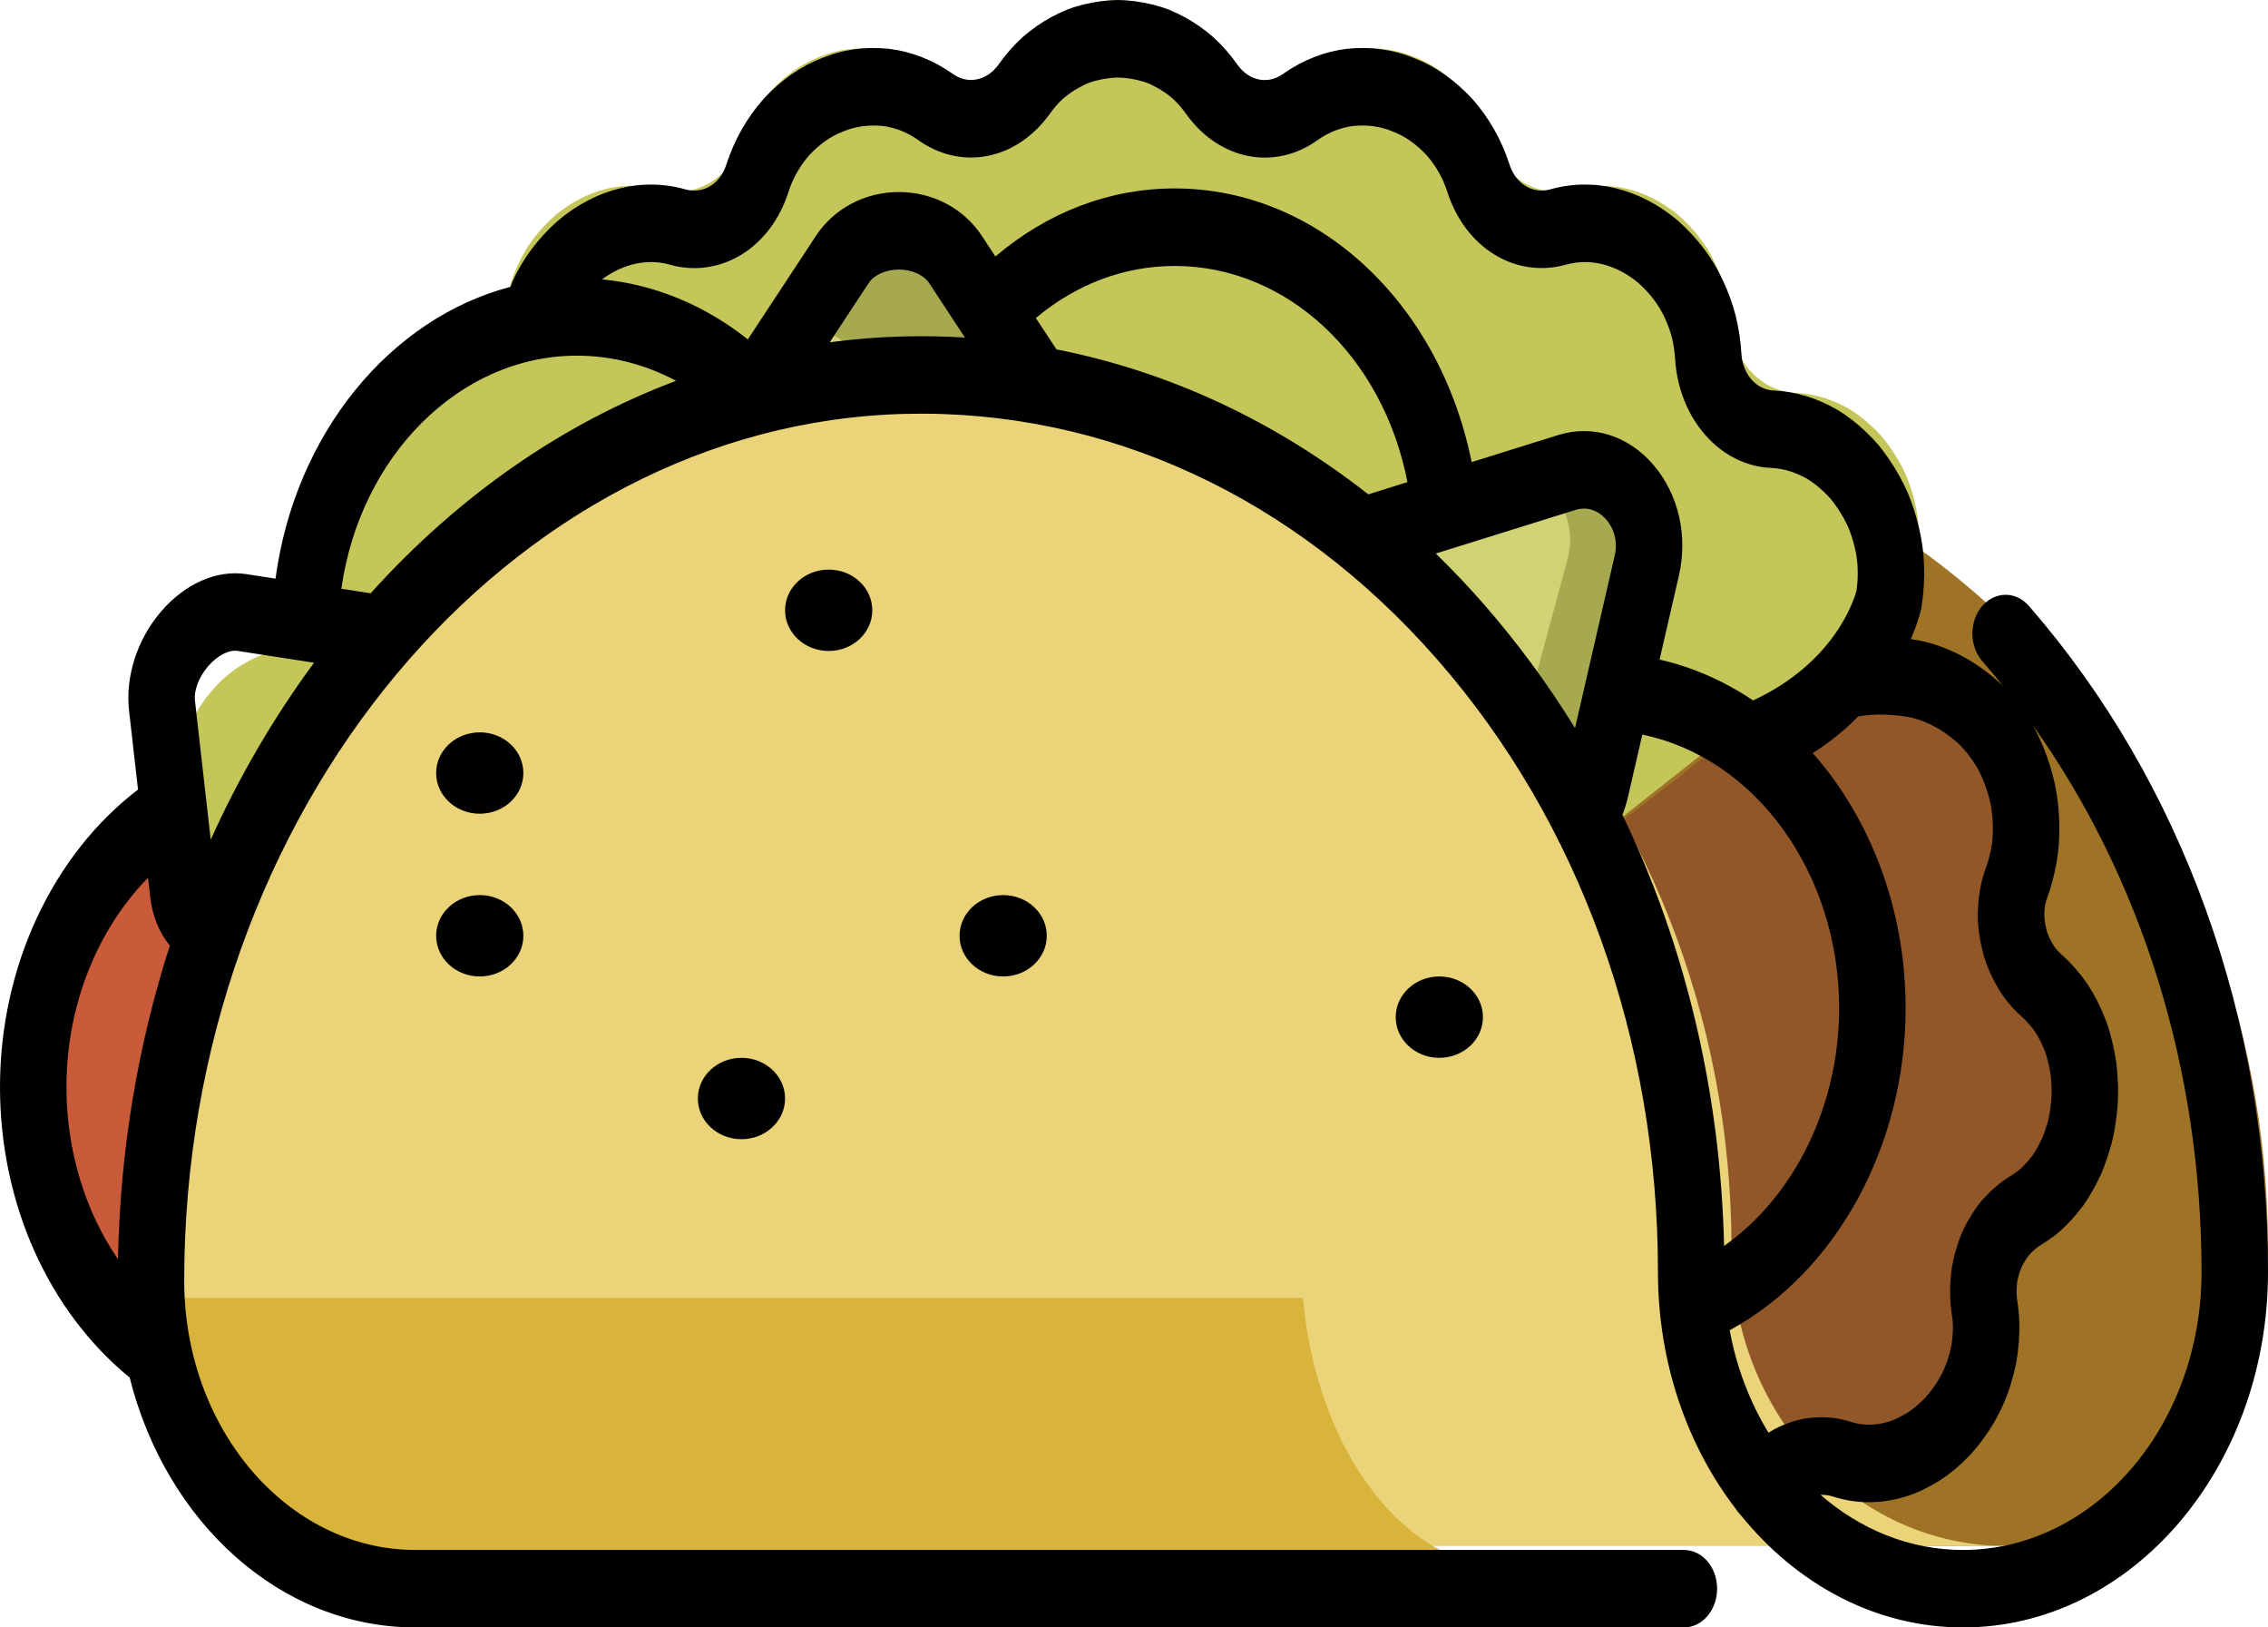 <svg xmlns="http://www.w3.org/2000/svg" width="46" height="33" fill="none" viewBox="0 0 46 33"><path fill="#C95A3A" d="M23.826 17.219C26.871 17.219 29.339 14.382 29.339 10.883C29.339 7.384 26.871 4.547 23.826 4.547C20.782 4.547 18.314 7.384 18.314 10.883C18.314 14.382 20.782 17.219 23.826 17.219Z"/><path fill="#C95A3A" d="M11.699 19.015C14.744 19.015 17.212 16.178 17.212 12.679C17.212 9.18 14.744 6.343 11.699 6.343C8.655 6.343 6.187 9.18 6.187 12.679C6.187 16.178 8.655 19.015 11.699 19.015Z"/><path fill="#C95A3A" d="M6.186 28.087C9.231 28.087 11.699 25.25 11.699 21.751C11.699 18.251 9.231 15.415 6.186 15.415C3.142 15.415 0.674 18.251 0.674 21.751C0.674 25.25 3.142 28.087 6.186 28.087Z"/><path fill="#C95A3A" d="M32.463 26.513C35.508 26.513 37.976 23.676 37.976 20.177C37.976 16.678 35.508 13.841 32.463 13.841C29.419 13.841 26.95 16.678 26.95 20.177C26.95 23.676 29.419 26.513 32.463 26.513Z"/><path fill="#9E7325" d="M29.75 8.254C21.06 8.44 14.154 16.167 14.154 25.487L38.038 31.35H40.38C43.484 31.35 46 28.652 46 25.324C46 15.778 38.694 8.061 29.75 8.254Z"/><path fill="#C4C65A" d="M38.843 10.209C38.797 10.009 38.733 9.812 38.652 9.621C38.567 9.433 38.463 9.254 38.344 9.083C38.284 8.998 38.222 8.917 38.157 8.84C38.09 8.764 38.019 8.693 37.946 8.627C37.801 8.493 37.646 8.377 37.484 8.28C37.153 8.094 36.796 7.985 36.429 7.968C35.699 7.939 35.133 7.301 35.078 6.488C35.066 6.28 35.034 6.075 34.984 5.874C34.931 5.677 34.858 5.487 34.769 5.304C34.594 4.933 34.334 4.617 34.026 4.351C33.398 3.836 32.626 3.641 31.905 3.846C31.201 4.026 30.493 3.618 30.239 2.841C30.109 2.452 29.901 2.101 29.635 1.806C29.363 1.523 29.037 1.283 28.665 1.146C28.297 0.996 27.909 0.956 27.54 0.992C27.169 1.036 26.813 1.174 26.499 1.388C25.875 1.826 25.097 1.661 24.631 1.036C24.514 0.875 24.382 0.726 24.236 0.597C24.09 0.473 23.931 0.366 23.762 0.276C23.677 0.232 23.59 0.191 23.501 0.155C23.412 0.121 23.32 0.096 23.227 0.074C23.041 0.029 22.849 0.005 22.653 0C22.457 0.005 22.264 0.03 22.078 0.074C21.985 0.096 21.894 0.121 21.805 0.155C21.715 0.191 21.628 0.232 21.544 0.276C21.375 0.366 21.216 0.473 21.07 0.597C20.924 0.726 20.791 0.875 20.674 1.036C20.209 1.661 19.431 1.826 18.807 1.388C18.493 1.174 18.137 1.036 17.766 0.992C17.397 0.956 17.008 0.996 16.641 1.146C16.268 1.282 15.943 1.523 15.671 1.806C15.404 2.101 15.197 2.452 15.067 2.841C14.813 3.618 14.105 4.026 13.401 3.846C12.68 3.641 11.908 3.836 11.279 4.351C10.972 4.618 10.712 4.934 10.537 5.304C10.448 5.487 10.374 5.677 10.322 5.874C10.271 6.075 10.24 6.28 10.227 6.488C10.172 7.301 9.607 7.939 8.877 7.968C8.51 7.985 8.152 8.094 7.822 8.281C7.66 8.377 7.505 8.493 7.36 8.627C7.287 8.694 7.216 8.764 7.149 8.84C7.084 8.917 7.021 8.998 6.962 9.084C6.843 9.254 6.739 9.433 6.654 9.621C6.573 9.812 6.509 10.009 6.462 10.209C6.366 10.607 6.362 11.032 6.425 11.438C6.442 11.539 6.449 11.639 6.447 11.737C6.448 11.836 6.44 11.934 6.424 12.028C6.392 12.218 6.329 12.396 6.239 12.556C6.063 12.877 5.787 13.129 5.433 13.237C5.082 13.352 4.755 13.548 4.474 13.815C4.336 13.95 4.209 14.102 4.095 14.269C4.038 14.352 3.984 14.439 3.934 14.529C3.886 14.62 3.842 14.714 3.801 14.812C3.72 15.007 3.656 15.208 3.61 15.411C3.566 15.615 3.545 15.824 3.539 16.03C3.535 16.236 3.545 16.44 3.581 16.643C3.617 16.846 3.671 17.044 3.743 17.235C3.816 17.425 3.846 17.614 3.853 17.812L22.53 24.75L35.243 14.723C38.484 13.961 38.881 11.438 38.881 11.438C38.944 11.032 38.94 10.607 38.843 10.209Z"/><path fill="#915729" d="M35.084 14.895C33.802 16.113 27.905 20.144 23 24.755L35.867 29.7C36.059 29.352 36.327 29.111 36.627 28.978C36.779 28.914 36.935 28.865 37.102 28.861C37.266 28.851 37.434 28.866 37.606 28.924C37.951 29.034 38.327 29.036 38.693 28.923C38.878 28.872 39.052 28.778 39.228 28.674C39.398 28.562 39.562 28.425 39.712 28.267C40.008 27.944 40.235 27.556 40.358 27.138C40.39 27.034 40.417 26.93 40.438 26.826C40.457 26.719 40.47 26.612 40.478 26.506C40.486 26.399 40.489 26.294 40.486 26.19C40.481 26.084 40.47 25.979 40.454 25.876C40.423 25.672 40.426 25.476 40.446 25.283C40.458 25.188 40.477 25.095 40.502 25.006C40.528 24.916 40.554 24.827 40.59 24.743C40.626 24.659 40.669 24.579 40.717 24.502C40.761 24.424 40.813 24.35 40.871 24.282C40.989 24.146 41.122 24.024 41.279 23.93C41.359 23.882 41.437 23.828 41.512 23.768C41.585 23.708 41.654 23.641 41.722 23.569C41.789 23.497 41.853 23.419 41.915 23.337C41.974 23.254 42.028 23.165 42.079 23.073C42.13 22.98 42.18 22.883 42.221 22.782C42.261 22.68 42.297 22.575 42.329 22.466C42.398 22.25 42.43 22.018 42.452 21.783C42.472 21.547 42.457 21.311 42.434 21.085C42.399 20.858 42.348 20.64 42.276 20.436C42.197 20.233 42.106 20.044 41.996 19.875C41.88 19.707 41.752 19.558 41.612 19.432C41.47 19.308 41.349 19.163 41.26 19.004C41.169 18.845 41.091 18.675 41.05 18.493C41.007 18.313 40.978 18.127 40.987 17.933C40.994 17.739 41.023 17.552 41.092 17.365C41.16 17.177 41.211 16.983 41.245 16.783C41.28 16.584 41.289 16.384 41.285 16.18C41.28 15.977 41.26 15.772 41.218 15.572C41.175 15.372 41.114 15.175 41.037 14.983C40.998 14.887 40.956 14.794 40.91 14.704C40.862 14.616 40.811 14.53 40.757 14.449C40.648 14.285 40.528 14.136 40.397 14.003C40.368 13.973 40.337 13.945 40.307 13.918C39.914 13.567 39.429 13.315 38.939 13.243C37.683 13.06 36.628 13.427 35.084 14.895Z"/><path fill="#A7A951" d="M31.796 9.947C32.87 9.679 33.852 10.595 33.565 11.597L33.004 13.549L32.443 15.501C32.155 16.502 30.813 16.838 30.027 16.105L28.495 14.676L26.962 13.246C26.176 12.514 26.536 11.262 27.61 10.994L29.703 10.47L31.796 9.947Z"/><path fill="#D1D274" d="M31.199 13.535L31.793 11.343C31.943 10.79 31.765 10.26 31.412 9.9L29.89 10.303L27.673 10.89C26.536 11.191 26.155 12.597 26.987 13.419L28.61 15.023L30.104 16.5C30.336 16.311 30.517 16.05 30.605 15.726L31.199 13.535Z"/><path fill="#A7A951" d="M16.468 5.488C17.012 4.771 18.373 4.771 18.917 5.488L19.978 6.887L21.039 8.286C21.584 9.003 20.903 9.9 19.815 9.9H17.692H15.57C14.482 9.9 13.801 9.003 14.345 8.286L15.406 6.887L16.468 5.488Z"/><path fill="#D1D274" d="M18.253 8.208L17.228 7.046C16.97 6.753 16.519 6.604 16.066 6.6L15.363 7.398L14.339 8.559C13.813 9.155 14.47 9.9 15.521 9.9H17.57H19.455C19.481 9.725 19.428 9.541 19.277 9.369L18.253 8.208Z"/><path fill="#EBD37A" d="M3.538 25.487C3.538 16.167 10.387 8.44 19.005 8.254C27.874 8.061 35.119 15.778 35.119 25.324C35.119 28.652 37.614 31.35 40.692 31.35H8.96C5.966 31.35 3.538 28.725 3.538 25.487Z"/><path fill="#D9B43A" d="M26.425 26.319H2.382C2.61 29.398 4.358 31.794 6.481 31.794H30.626C28.478 31.794 26.705 29.41 26.425 26.319Z"/><path fill="#000" d="M41.151 12.287C40.886 11.982 40.459 11.986 40.198 12.295C39.937 12.604 39.94 13.101 40.205 13.406C40.349 13.571 40.489 13.74 40.626 13.911C40.588 13.874 40.549 13.837 40.51 13.803C40 13.35 39.392 13.053 38.798 12.966C38.783 12.964 38.769 12.963 38.755 12.961C38.907 12.609 38.961 12.367 38.967 12.337C38.97 12.321 38.973 12.305 38.975 12.289C39.058 11.75 39.041 11.208 38.928 10.732C38.873 10.484 38.796 10.239 38.699 10.005C38.696 9.999 38.694 9.993 38.691 9.988C38.592 9.762 38.469 9.539 38.323 9.324C38.253 9.221 38.179 9.121 38.102 9.026C38.098 9.022 38.095 9.018 38.091 9.014C38.015 8.926 37.932 8.839 37.836 8.748C37.663 8.583 37.476 8.439 37.282 8.319C37.277 8.316 37.272 8.313 37.267 8.311C36.855 8.071 36.421 7.939 35.973 7.918C35.622 7.904 35.347 7.59 35.32 7.179C35.305 6.92 35.267 6.661 35.205 6.408C35.204 6.404 35.203 6.4 35.202 6.396C35.14 6.157 35.052 5.915 34.944 5.686C34.741 5.242 34.438 4.838 34.045 4.486C34.04 4.481 34.035 4.477 34.03 4.473C33.256 3.819 32.311 3.59 31.435 3.842C31.076 3.934 30.74 3.726 30.615 3.332C30.456 2.84 30.206 2.398 29.873 2.018C29.868 2.013 29.864 2.008 29.859 2.003C29.502 1.619 29.107 1.342 28.687 1.181C28.264 1.005 27.805 0.94 27.325 0.989C27.322 0.989 27.318 0.99 27.314 0.99C26.865 1.045 26.422 1.218 26.025 1.497C25.718 1.719 25.336 1.642 25.102 1.317C24.954 1.107 24.79 0.92 24.615 0.76C24.612 0.757 24.608 0.754 24.604 0.75C24.428 0.596 24.234 0.461 24.029 0.349C23.928 0.294 23.823 0.244 23.717 0.2C23.714 0.198 23.71 0.197 23.706 0.195C23.58 0.146 23.46 0.113 23.366 0.09C23.145 0.036 22.917 0.006 22.688 0C22.679 -5.23812e-05 22.669 -5.23812e-05 22.66 0C22.431 0.006 22.203 0.036 21.979 0.091C21.888 0.114 21.768 0.146 21.642 0.195C21.638 0.197 21.634 0.198 21.631 0.2C21.525 0.244 21.42 0.294 21.319 0.349C21.114 0.461 20.921 0.596 20.744 0.75C20.74 0.754 20.737 0.757 20.733 0.761C20.558 0.92 20.394 1.108 20.252 1.31C20.012 1.642 19.63 1.719 19.316 1.492C18.927 1.218 18.483 1.045 18.034 0.99C18.03 0.99 18.027 0.99 18.023 0.989C17.543 0.94 17.084 1.005 16.662 1.181C16.241 1.343 15.846 1.619 15.489 2.003C15.485 2.008 15.48 2.014 15.475 2.019C15.142 2.398 14.893 2.84 14.732 3.336C14.608 3.727 14.272 3.934 13.913 3.843C13.037 3.59 12.092 3.82 11.319 4.473C11.313 4.477 11.309 4.482 11.303 4.486C10.91 4.838 10.608 5.242 10.404 5.686C10.385 5.728 10.37 5.772 10.358 5.815C7.913 6.454 5.982 8.794 5.588 11.733L4.997 11.642C4.4 11.549 3.753 11.833 3.267 12.4C2.781 12.966 2.539 13.719 2.618 14.414L2.799 16.011C1.064 17.335 0 19.606 0 22.039C0 24.401 0.979 26.581 2.63 27.933C3.362 30.857 5.682 33 8.426 33H34.153C34.526 33 34.827 32.648 34.827 32.214C34.827 31.78 34.526 31.429 34.153 31.429H8.426C5.84 31.429 3.736 28.979 3.736 25.968C3.736 16.465 10.303 8.581 18.375 8.392C22.429 8.298 26.258 10.066 29.149 13.371C32.037 16.671 33.627 21.083 33.627 25.794C33.627 27.642 34.228 29.329 35.213 30.606C35.24 30.648 35.271 30.687 35.305 30.723C35.308 30.726 35.311 30.729 35.314 30.731C36.443 32.126 38.042 33 39.814 33C43.225 33 46 29.767 46 25.794C46 20.678 44.278 15.881 41.151 12.287ZM39.693 15.053C39.714 15.071 39.735 15.091 39.755 15.11C39.852 15.21 39.943 15.323 40.025 15.445C40.065 15.506 40.104 15.57 40.139 15.635C40.171 15.696 40.201 15.763 40.231 15.838C40.29 15.984 40.337 16.136 40.371 16.288C40.399 16.425 40.415 16.576 40.419 16.73C40.423 16.903 40.414 17.042 40.392 17.169C40.366 17.319 40.328 17.464 40.278 17.6C40.181 17.861 40.129 18.139 40.117 18.442C40.105 18.7 40.133 18.96 40.205 19.258C40.26 19.5 40.359 19.744 40.504 19.998C40.635 20.231 40.807 20.441 41.016 20.624C41.111 20.711 41.201 20.814 41.283 20.932C41.353 21.04 41.417 21.169 41.479 21.326C41.526 21.463 41.564 21.617 41.591 21.786C41.607 21.947 41.62 22.129 41.606 22.289C41.591 22.452 41.569 22.639 41.52 22.791C41.518 22.797 41.516 22.803 41.515 22.808C41.49 22.892 41.462 22.973 41.432 23.051C41.403 23.119 41.364 23.193 41.333 23.25C41.292 23.324 41.254 23.385 41.218 23.437C41.174 23.495 41.128 23.55 41.081 23.6C41.032 23.652 40.986 23.696 40.939 23.736C40.887 23.776 40.833 23.813 40.778 23.846C40.571 23.97 40.383 24.131 40.201 24.339C40.198 24.342 40.196 24.345 40.193 24.348C40.108 24.449 40.03 24.559 39.963 24.675C39.889 24.796 39.832 24.905 39.785 25.016C39.73 25.145 39.692 25.269 39.66 25.384C39.621 25.518 39.593 25.659 39.575 25.802C39.575 25.806 39.574 25.811 39.574 25.816C39.542 26.115 39.546 26.388 39.587 26.649C39.599 26.725 39.606 26.796 39.609 26.86C39.611 26.931 39.609 27.005 39.603 27.077C39.597 27.156 39.588 27.231 39.577 27.298C39.561 27.373 39.541 27.449 39.516 27.53C39.431 27.819 39.267 28.102 39.042 28.348C38.935 28.461 38.816 28.561 38.688 28.646C38.562 28.72 38.43 28.792 38.308 28.826C38.303 28.828 38.298 28.829 38.294 28.831C38.042 28.907 37.783 28.909 37.545 28.834C37.317 28.758 37.083 28.728 36.827 28.742C36.543 28.751 36.301 28.84 36.143 28.906C36.139 28.908 36.135 28.909 36.131 28.911C36.04 28.951 35.953 28.998 35.868 29.051C35.494 28.437 35.221 27.733 35.082 26.973C35.085 26.971 35.089 26.97 35.093 26.968C37.254 25.784 38.65 23.224 38.65 20.444C38.65 18.432 37.932 16.59 36.768 15.272C37.131 15.039 37.435 14.784 37.691 14.526C37.982 14.477 38.29 14.476 38.631 14.526C38.993 14.578 39.37 14.765 39.693 15.053ZM13.595 5.369C13.6 5.371 13.604 5.372 13.61 5.374C14.633 5.644 15.636 5.016 15.994 3.886C16.082 3.614 16.222 3.367 16.41 3.151C16.624 2.922 16.852 2.761 17.088 2.672C17.095 2.669 17.102 2.666 17.11 2.663C17.345 2.564 17.618 2.526 17.9 2.554C18.152 2.585 18.401 2.683 18.612 2.832C19.488 3.466 20.611 3.252 21.288 2.314C21.372 2.196 21.462 2.091 21.558 2.003C21.66 1.915 21.772 1.837 21.892 1.772C21.951 1.739 22.013 1.709 22.076 1.683C22.137 1.659 22.207 1.641 22.259 1.628C22.394 1.595 22.533 1.576 22.674 1.572C22.815 1.576 22.955 1.595 23.086 1.627C23.166 1.647 23.224 1.664 23.272 1.683C23.335 1.709 23.397 1.739 23.457 1.772C23.577 1.837 23.689 1.915 23.79 2.003C23.886 2.091 23.977 2.196 24.065 2.322C24.737 3.251 25.86 3.466 26.729 2.837C26.948 2.683 27.196 2.585 27.448 2.554C27.73 2.526 28.003 2.564 28.239 2.663C28.246 2.666 28.253 2.669 28.26 2.672C28.496 2.761 28.724 2.922 28.938 3.15C29.126 3.366 29.266 3.614 29.352 3.882C29.713 5.016 30.716 5.643 31.739 5.373C31.744 5.372 31.749 5.371 31.754 5.369C32.242 5.227 32.78 5.361 33.232 5.739C33.468 5.952 33.644 6.183 33.76 6.435C33.825 6.574 33.876 6.711 33.91 6.843C33.945 6.988 33.967 7.137 33.976 7.292C34.056 8.502 34.894 9.446 35.923 9.488C36.173 9.5 36.42 9.575 36.658 9.712C36.773 9.784 36.883 9.87 36.986 9.967C37.043 10.021 37.091 10.07 37.133 10.119C37.179 10.176 37.224 10.236 37.266 10.298C37.354 10.429 37.429 10.563 37.488 10.695C37.546 10.836 37.592 10.982 37.627 11.138C37.686 11.39 37.695 11.68 37.654 11.977C37.603 12.168 37.206 13.438 35.556 14.203C34.978 13.813 34.34 13.53 33.66 13.374L34.051 11.676C34.238 10.863 34.045 10.022 33.535 9.427C33.023 8.83 32.301 8.605 31.603 8.822L29.848 9.37C29.196 6.131 26.719 3.821 23.827 3.821C22.507 3.821 21.251 4.299 20.189 5.201L19.914 4.783C19.548 4.227 18.919 3.894 18.231 3.894C17.544 3.894 16.915 4.227 16.549 4.783L15.168 6.882C14.283 6.182 13.271 5.766 12.21 5.665C12.642 5.345 13.14 5.237 13.595 5.369ZM21.428 7.085L21.009 6.449C21.834 5.758 22.806 5.393 23.827 5.393C26.103 5.393 28.051 7.22 28.546 9.776L27.759 10.022C27.757 10.023 27.755 10.024 27.752 10.024C25.844 8.528 23.697 7.531 21.428 7.085ZM11.699 7.212C12.402 7.212 13.085 7.387 13.712 7.722C11.419 8.584 9.308 10.044 7.518 12.03L6.924 11.938C7.3 9.252 9.32 7.212 11.699 7.212ZM4.22 13.511C4.406 13.294 4.642 13.171 4.821 13.199L6.37 13.438C5.551 14.548 4.849 15.752 4.274 17.026L3.954 14.207C3.93 14 4.035 13.727 4.22 13.511ZM1.348 22.039C1.348 20.401 1.964 18.857 3.003 17.798L3.047 18.19C3.091 18.577 3.232 18.916 3.445 19.175C2.794 21.189 2.435 23.333 2.393 25.535C1.724 24.555 1.348 23.332 1.348 22.039ZM18.348 6.821C17.837 6.833 17.33 6.874 16.829 6.94L17.618 5.74C17.728 5.574 17.968 5.466 18.231 5.466C18.494 5.466 18.735 5.574 18.845 5.74L19.572 6.845C19.166 6.82 18.758 6.812 18.348 6.821ZM29.121 11.224L31.951 10.341C32.279 10.238 32.501 10.444 32.581 10.538C32.661 10.63 32.837 10.888 32.749 11.269L31.945 14.764C31.397 13.874 30.778 13.033 30.093 12.249C29.779 11.89 29.454 11.549 29.121 11.224ZM32.906 16.522C32.952 16.403 32.992 16.279 33.021 16.151L33.31 14.896C35.602 15.366 37.302 17.703 37.302 20.444C37.302 22.418 36.401 24.252 34.968 25.265C34.896 22.151 34.184 19.171 32.906 16.522ZM39.813 31.429C38.731 31.429 37.731 31.013 36.924 30.311C37.018 30.309 37.099 30.32 37.176 30.346C37.179 30.347 37.183 30.348 37.187 30.349C37.652 30.497 38.15 30.498 38.629 30.352C38.889 30.279 39.12 30.153 39.312 30.039C39.322 30.034 39.33 30.028 39.339 30.023C39.559 29.878 39.764 29.706 39.949 29.511C39.952 29.508 39.956 29.504 39.959 29.501C40.345 29.079 40.633 28.575 40.788 28.05C40.828 27.919 40.862 27.787 40.889 27.655C40.891 27.647 40.892 27.639 40.894 27.631C40.917 27.501 40.935 27.362 40.946 27.216C40.956 27.079 40.96 26.941 40.956 26.806C40.956 26.8 40.956 26.794 40.956 26.789C40.95 26.656 40.936 26.516 40.913 26.37C40.897 26.266 40.896 26.154 40.91 26.016C40.916 25.971 40.925 25.927 40.937 25.886C40.938 25.882 40.939 25.879 40.94 25.875C40.956 25.817 40.974 25.759 40.99 25.722C40.991 25.718 40.993 25.715 40.994 25.711C41.009 25.676 41.032 25.633 41.064 25.58C41.068 25.574 41.072 25.567 41.076 25.561C41.097 25.524 41.122 25.489 41.149 25.456C41.231 25.363 41.312 25.293 41.394 25.244C41.498 25.182 41.6 25.111 41.699 25.034C41.705 25.029 41.71 25.025 41.716 25.02C41.808 24.943 41.9 24.856 41.991 24.759C42.076 24.668 42.16 24.568 42.238 24.464C42.243 24.458 42.247 24.452 42.252 24.446C42.322 24.347 42.391 24.235 42.467 24.1C42.524 23.995 42.591 23.868 42.65 23.724C42.652 23.719 42.654 23.715 42.656 23.71C42.703 23.588 42.747 23.46 42.786 23.33C42.885 23.018 42.923 22.701 42.947 22.454C42.975 22.126 42.951 21.813 42.927 21.576C42.925 21.561 42.923 21.546 42.921 21.531C42.876 21.238 42.809 20.964 42.721 20.715C42.718 20.706 42.715 20.698 42.711 20.689C42.604 20.413 42.485 20.178 42.349 19.97C42.346 19.965 42.343 19.96 42.339 19.955C42.188 19.736 42.019 19.542 41.837 19.377C41.834 19.375 41.831 19.372 41.827 19.369C41.744 19.296 41.676 19.215 41.628 19.132C41.563 19.018 41.524 18.926 41.507 18.852C41.506 18.847 41.505 18.842 41.504 18.837C41.472 18.708 41.46 18.609 41.464 18.518C41.468 18.398 41.484 18.307 41.517 18.22C41.604 17.982 41.67 17.732 41.713 17.48C41.755 17.241 41.773 16.985 41.767 16.689C41.76 16.418 41.731 16.158 41.681 15.915C41.68 15.911 41.679 15.907 41.678 15.903C41.623 15.653 41.547 15.406 41.451 15.167C41.399 15.04 41.347 14.926 41.291 14.817C41.288 14.812 41.285 14.807 41.283 14.802C41.263 14.765 41.241 14.729 41.22 14.692C43.443 17.807 44.652 21.689 44.652 25.794C44.652 28.901 42.481 31.429 39.813 31.429Z"/><path fill="#000" d="M9.731 19.8C10.219 19.8 10.615 19.431 10.615 18.975C10.615 18.519 10.219 18.15 9.731 18.15C9.242 18.15 8.846 18.519 8.846 18.975C8.846 19.431 9.242 19.8 9.731 19.8Z"/><path fill="#000" d="M15.039 23.1C15.527 23.1 15.923 22.731 15.923 22.275C15.923 21.819 15.527 21.45 15.039 21.45C14.55 21.45 14.154 21.819 14.154 22.275C14.154 22.731 14.55 23.1 15.039 23.1Z"/><path fill="#000" d="M9.731 16.5C10.219 16.5 10.615 16.131 10.615 15.675C10.615 15.219 10.219 14.85 9.731 14.85C9.242 14.85 8.846 15.219 8.846 15.675C8.846 16.131 9.242 16.5 9.731 16.5Z"/><path fill="#000" d="M16.808 13.2C17.296 13.2 17.692 12.831 17.692 12.375C17.692 11.919 17.296 11.55 16.808 11.55C16.319 11.55 15.923 11.919 15.923 12.375C15.923 12.831 16.319 13.2 16.808 13.2Z"/><path fill="#000" d="M20.346 19.8C20.835 19.8 21.231 19.431 21.231 18.975C21.231 18.519 20.835 18.15 20.346 18.15C19.858 18.15 19.462 18.519 19.462 18.975C19.462 19.431 19.858 19.8 20.346 19.8Z"/><path fill="#000" d="M29.192 21.45C29.681 21.45 30.077 21.081 30.077 20.625C30.077 20.169 29.681 19.8 29.192 19.8C28.704 19.8 28.308 20.169 28.308 20.625C28.308 21.081 28.704 21.45 29.192 21.45Z"/></svg>